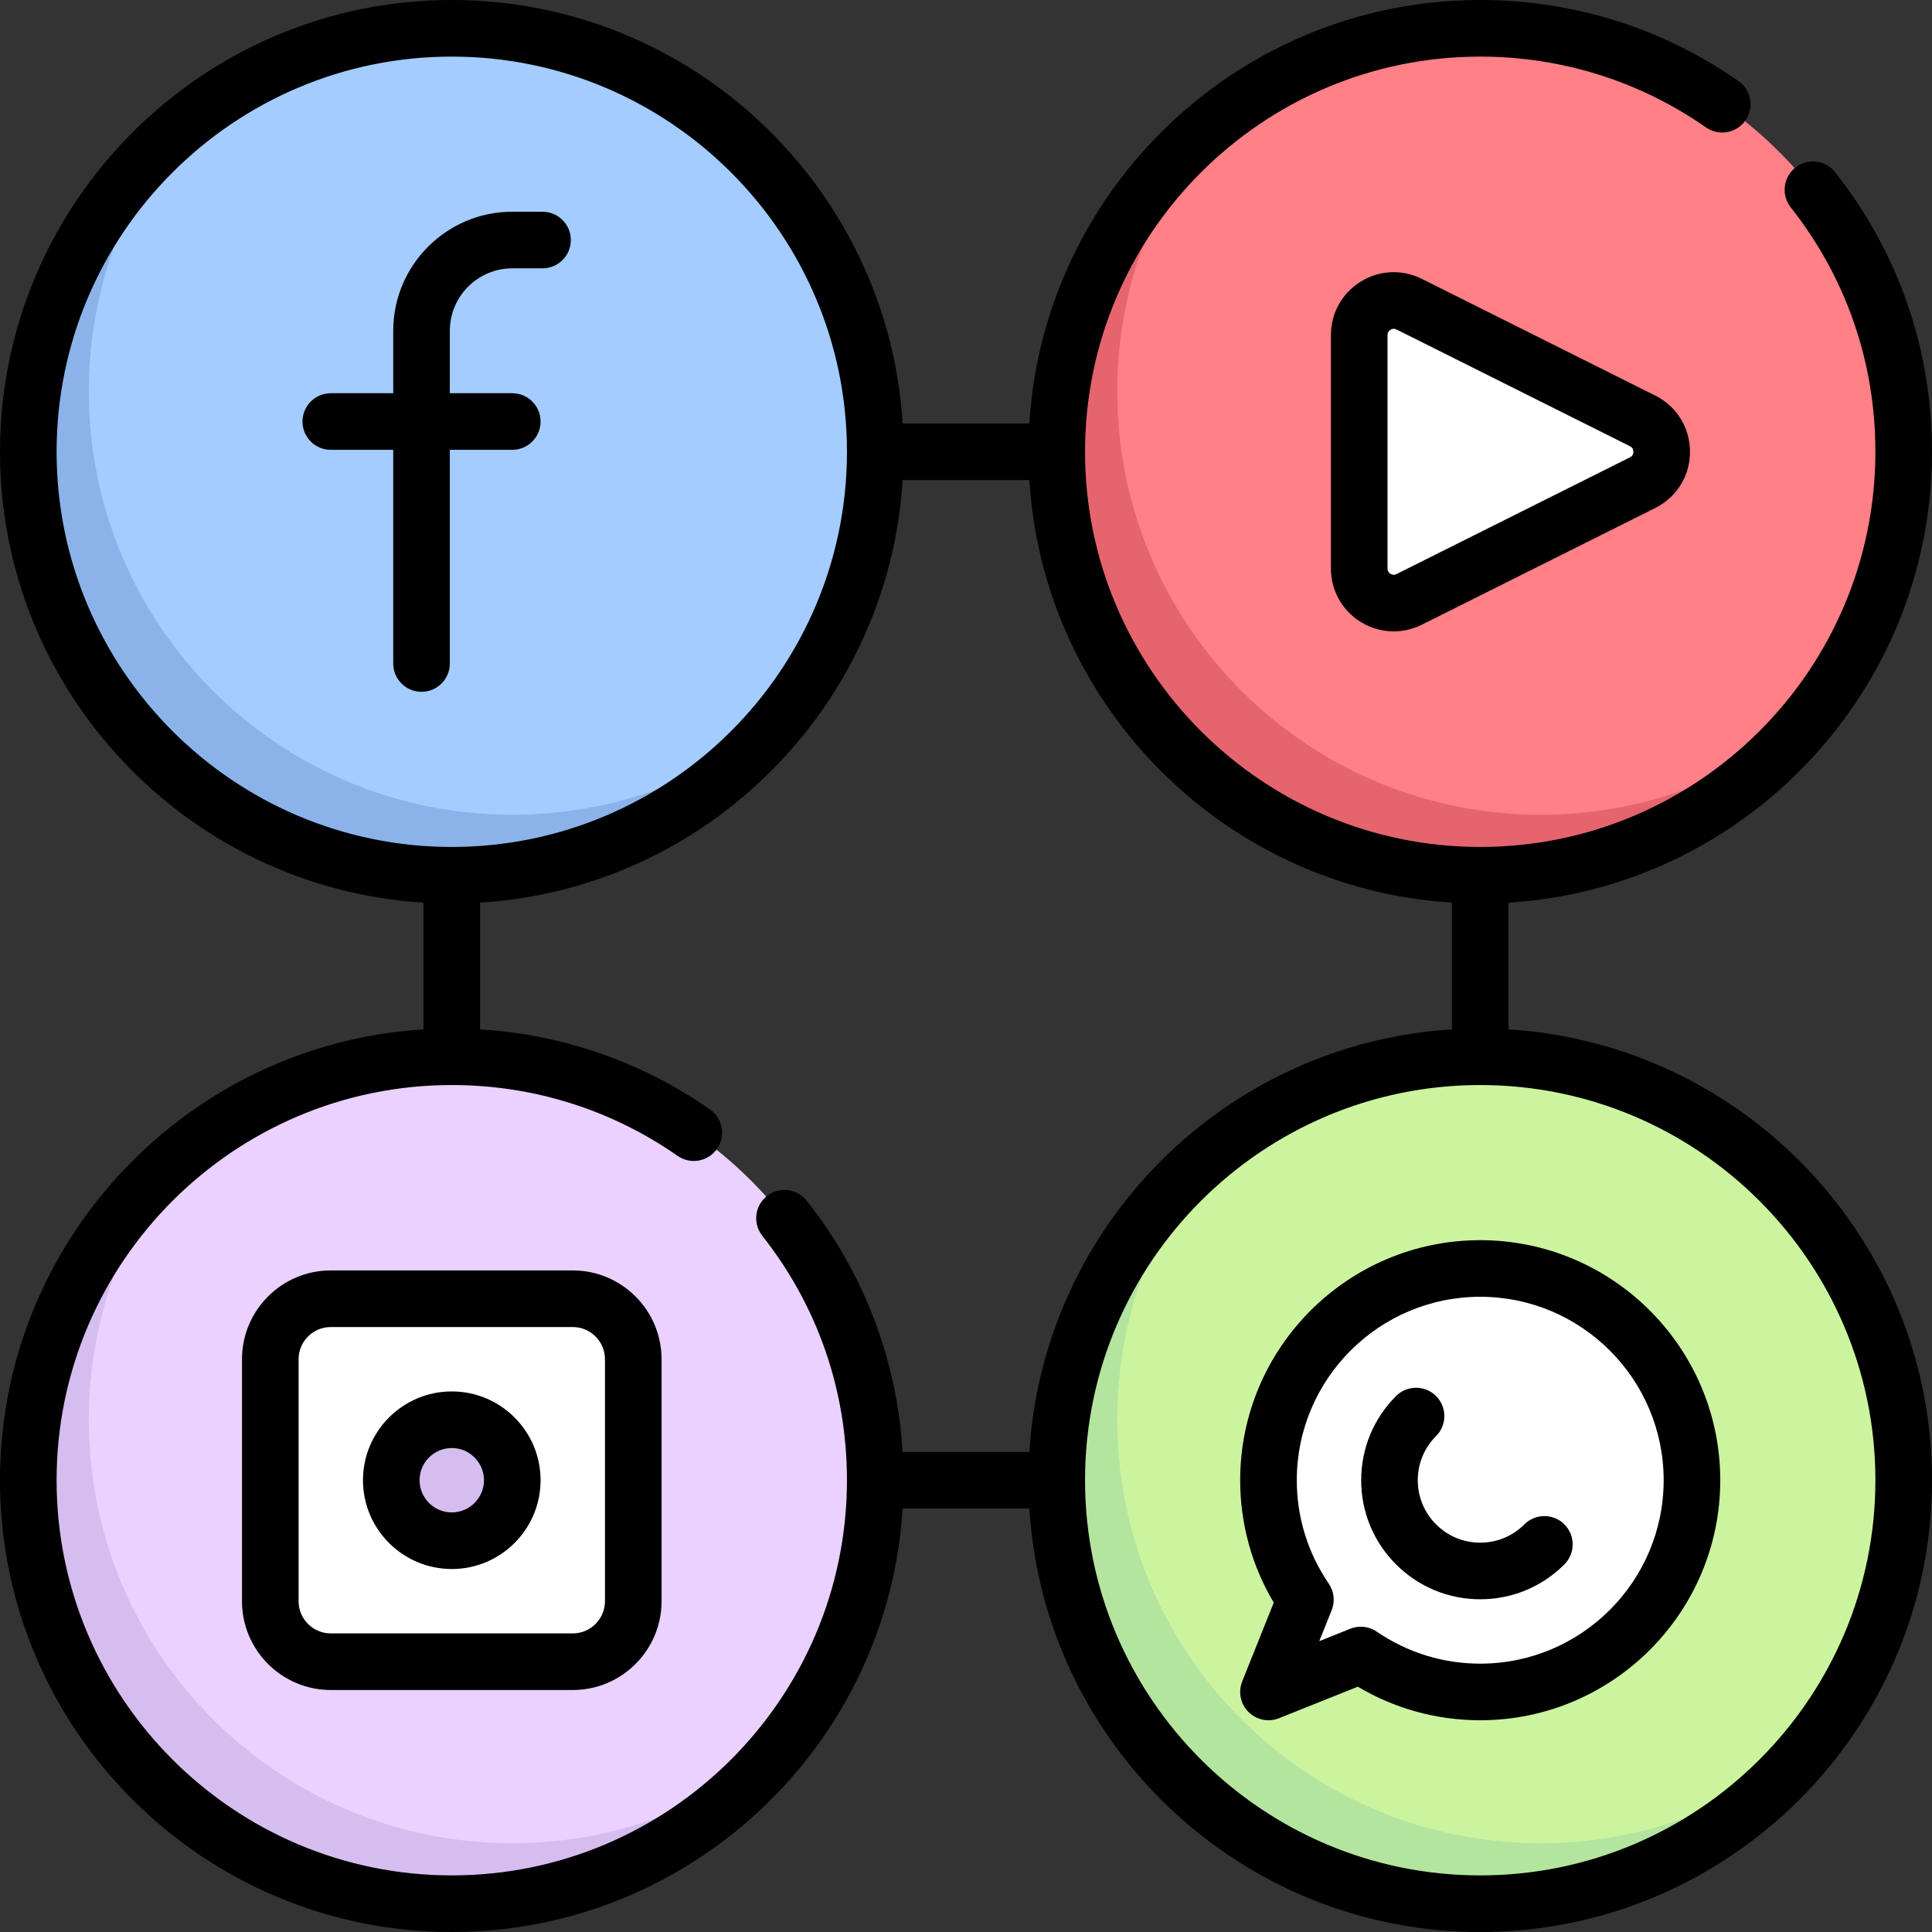 <svg id="Capa_1" enable-background="new 0 0 512 512" height="512" viewBox="0 0 512 512" width="512" xmlns="http://www.w3.org/2000/svg"><rect x="0" y="0" width="512" height="512" fill="#333333" stroke="none"/><g><g><circle cx="392.274" cy="392.274" fill="#ccf49f" r="112.226"/><path d="m408.306 488.468c-61.981 0-112.226-50.245-112.226-112.226 0-26.906 9.489-51.584 25.276-70.917-25.202 20.579-41.309 51.875-41.309 86.949 0 61.981 50.245 112.226 112.226 112.226 35.074 0 66.37-16.107 86.949-41.309-19.331 15.787-44.009 25.277-70.916 25.277z" fill="#b3e59f"/><circle cx="119.726" cy="392.274" fill="#ead1ff" r="112.226"/><path d="m135.758 488.468c-61.981 0-112.226-50.245-112.226-112.226 0-26.906 9.489-51.584 25.276-70.917-25.201 20.579-41.308 51.875-41.308 86.949 0 61.981 50.245 112.226 112.226 112.226 35.074 0 66.37-16.107 86.949-41.309-19.333 15.787-44.011 25.277-70.917 25.277z" fill="#d6bdef"/><circle cx="392.274" cy="119.726" fill="#ff8086" r="112.226"/><path d="m408.306 215.919c-61.981 0-112.226-50.245-112.226-112.226 0-26.906 9.489-51.584 25.276-70.917-25.202 20.579-41.309 51.875-41.309 86.949 0 61.981 50.245 112.226 112.226 112.226 35.074 0 66.37-16.107 86.949-41.309-19.331 15.788-44.009 25.277-70.916 25.277z" fill="#e5646e"/><circle cx="119.726" cy="119.726" fill="#a4ccff" r="112.226"/><path d="m135.758 215.919c-61.981 0-112.226-50.245-112.226-112.226 0-26.906 9.489-51.584 25.276-70.917-25.201 20.58-41.308 51.875-41.308 86.95 0 61.981 50.245 112.226 112.226 112.226 35.074 0 66.37-16.107 86.949-41.309-19.333 15.787-44.011 25.276-70.917 25.276z" fill="#8bb3ea"/><g fill="#fff"><path d="m435.315 127.907-61.868 30.934c-6.082 3.041-13.237-1.382-13.237-8.181v-61.868c0-6.8 7.156-11.222 13.237-8.181l61.868 30.934c6.741 3.371 6.741 12.991 0 16.362z"/><path d="m151.79 344.177h-64.129c-8.854 0-16.032 7.178-16.032 16.032v64.129c0 8.854 7.178 16.032 16.032 16.032h64.129c8.854 0 16.032-7.178 16.032-16.032v-64.128c.001-8.855-7.177-16.033-16.032-16.033z"/><path d="m381.264 337.209c-21.845 4.151-39.528 21.617-43.926 43.413-3.256 16.138.443 31.366 8.609 43.297l-9.787 24.467 24.467-9.787c11.931 8.166 27.16 11.866 43.298 8.609 21.797-4.398 39.263-22.082 43.413-43.927 7.515-39.551-26.523-73.587-66.074-66.072z"/></g><circle cx="119.726" cy="392.274" fill="#d6bdef" r="16.032"/></g><g><path d="m135.758 119.209c4.142 0 7.5-3.358 7.5-7.5s-3.358-7.5-7.5-7.5h-16.549v-16.548c0-9.125 7.424-16.548 16.549-16.548h8.016c4.142 0 7.5-3.358 7.5-7.5s-3.358-7.5-7.5-7.5h-8.016c-17.396 0-31.549 14.152-31.549 31.548v16.548h-16.548c-4.142 0-7.5 3.358-7.5 7.5s3.358 7.5 7.5 7.5h16.548v56.629c0 4.142 3.358 7.5 7.5 7.5s7.5-3.358 7.5-7.5v-56.629z"/><path d="m399.774 272.79v-33.58c62.536-3.885 112.226-55.987 112.226-119.484 0-27.17-8.873-52.785-25.661-74.074-2.565-3.254-7.28-3.811-10.533-1.246-3.252 2.564-3.81 7.28-1.246 10.533 14.681 18.617 22.44 41.02 22.44 64.787 0 57.746-46.979 104.726-104.726 104.726s-104.726-46.98-104.726-104.726 46.98-104.726 104.726-104.726c21.549 0 42.244 6.492 59.847 18.773 3.398 2.37 8.072 1.539 10.442-1.859 2.37-3.397 1.538-8.072-1.859-10.442-20.133-14.047-43.796-21.472-68.43-21.472-63.497 0-115.599 49.69-119.484 112.226h-33.58c-3.885-62.536-55.987-112.226-119.484-112.226-66.018 0-119.726 53.708-119.726 119.726 0 63.498 49.69 115.599 112.226 119.484v33.58c-62.536 3.885-112.226 55.987-112.226 119.484 0 66.018 53.708 119.726 119.726 119.726 63.498 0 115.599-49.69 119.484-112.226h33.58c3.885 62.536 55.987 112.226 119.484 112.226 66.018 0 119.726-53.708 119.726-119.726 0-63.497-49.69-115.599-112.226-119.484zm-384.774-153.064c0-57.747 46.979-104.726 104.726-104.726s104.726 46.979 104.726 104.726-46.98 104.726-104.726 104.726-104.726-46.98-104.726-104.726zm104.726 377.274c-57.747 0-104.726-46.979-104.726-104.726s46.979-104.726 104.726-104.726c21.549 0 42.244 6.492 59.847 18.773 3.398 2.37 8.073 1.538 10.442-1.859 2.37-3.397 1.538-8.072-1.859-10.442-18.08-12.614-39.01-19.868-60.93-21.22v-33.59c60.055-3.731 108.253-51.93 111.984-111.984h33.58c3.731 60.055 51.93 108.253 111.984 111.984v33.58c-60.055 3.731-108.253 51.93-111.984 111.984h-33.592c-1.484-24.372-10.174-47.256-25.407-66.575-2.565-3.253-7.28-3.81-10.534-1.245-3.252 2.564-3.81 7.28-1.246 10.533 14.68 18.618 22.439 41.021 22.439 64.788.002 57.746-46.978 104.725-104.724 104.725zm272.548 0c-57.746 0-104.726-46.979-104.726-104.726s46.98-104.726 104.726-104.726 104.726 46.98 104.726 104.726-46.979 104.726-104.726 104.726z"/><path d="m376.801 73.903c-5.199-2.6-11.253-2.327-16.196.729-4.944 3.055-7.896 8.349-7.896 14.161v61.868c0 5.812 2.952 11.105 7.896 14.161 2.69 1.663 5.709 2.501 8.741 2.501 2.539 0 5.086-.588 7.455-1.773l61.868-30.934c5.676-2.838 9.202-8.543 9.202-14.889s-3.526-12.051-9.202-14.889zm55.16 47.296-61.869 30.934c-.678.339-1.245.148-1.602-.072s-.781-.642-.781-1.401v-61.868c0-.759.425-1.181.781-1.401.216-.134.51-.257.86-.257.226 0 .476.051.742.185l61.868 30.934c.604.302.91.797.91 1.473s-.306 1.17-.909 1.473z"/><path d="m151.791 336.677h-64.13c-12.976 0-23.532 10.557-23.532 23.532v64.129c0 12.976 10.557 23.532 23.532 23.532h64.129c12.976 0 23.532-10.557 23.532-23.532v-64.129c.001-12.975-10.556-23.532-23.531-23.532zm8.532 87.662c0 4.705-3.828 8.532-8.532 8.532h-64.13c-4.705 0-8.532-3.828-8.532-8.532v-64.129c0-4.705 3.828-8.532 8.532-8.532h64.129c4.705 0 8.532 3.828 8.532 8.532v64.129z"/><path d="m119.726 368.742c-12.976 0-23.532 10.557-23.532 23.533s10.557 23.532 23.532 23.532c12.976 0 23.533-10.557 23.533-23.532-.001-12.977-10.557-23.533-23.533-23.533zm0 32.065c-4.705 0-8.532-3.828-8.532-8.532 0-4.705 3.828-8.533 8.532-8.533 4.705 0 8.533 3.828 8.533 8.533-.001 4.704-3.828 8.532-8.533 8.532z"/><path d="m392.274 328.661c-35.077 0-63.613 28.537-63.613 63.613 0 11.496 3.063 22.625 8.895 32.432l-8.358 20.895c-1.114 2.786-.461 5.967 1.66 8.089 1.434 1.434 3.352 2.197 5.305 2.197.937 0 1.881-.175 2.784-.537l20.895-8.358c9.807 5.831 20.936 8.895 32.433 8.895 35.076 0 63.613-28.537 63.613-63.613-.001-35.076-28.537-63.613-63.614-63.613zm0 112.226c-9.83 0-19.308-2.931-27.41-8.476-1.266-.867-2.746-1.311-4.237-1.311-.941 0-1.886.177-2.785.537l-8.218 3.288 3.287-8.219c.93-2.323.639-4.957-.774-7.022-5.545-8.102-8.476-17.58-8.476-27.409 0-26.806 21.808-48.613 48.613-48.613s48.613 21.808 48.613 48.613-21.807 48.612-48.613 48.612z"/><path d="m403.976 403.976c-3.125 3.125-7.281 4.847-11.701 4.847s-8.576-1.722-11.702-4.847-4.847-7.281-4.847-11.701 1.721-8.576 4.847-11.702c2.929-2.929 2.929-7.678 0-10.606-2.929-2.929-7.678-2.929-10.606 0-5.959 5.958-9.24 13.881-9.24 22.308s3.281 16.349 9.24 22.308c5.958 5.959 13.881 9.241 22.308 9.241s16.349-3.282 22.308-9.241c2.929-2.929 2.929-7.678 0-10.606-2.93-2.931-7.679-2.93-10.607-.001z"/></g></g></svg>